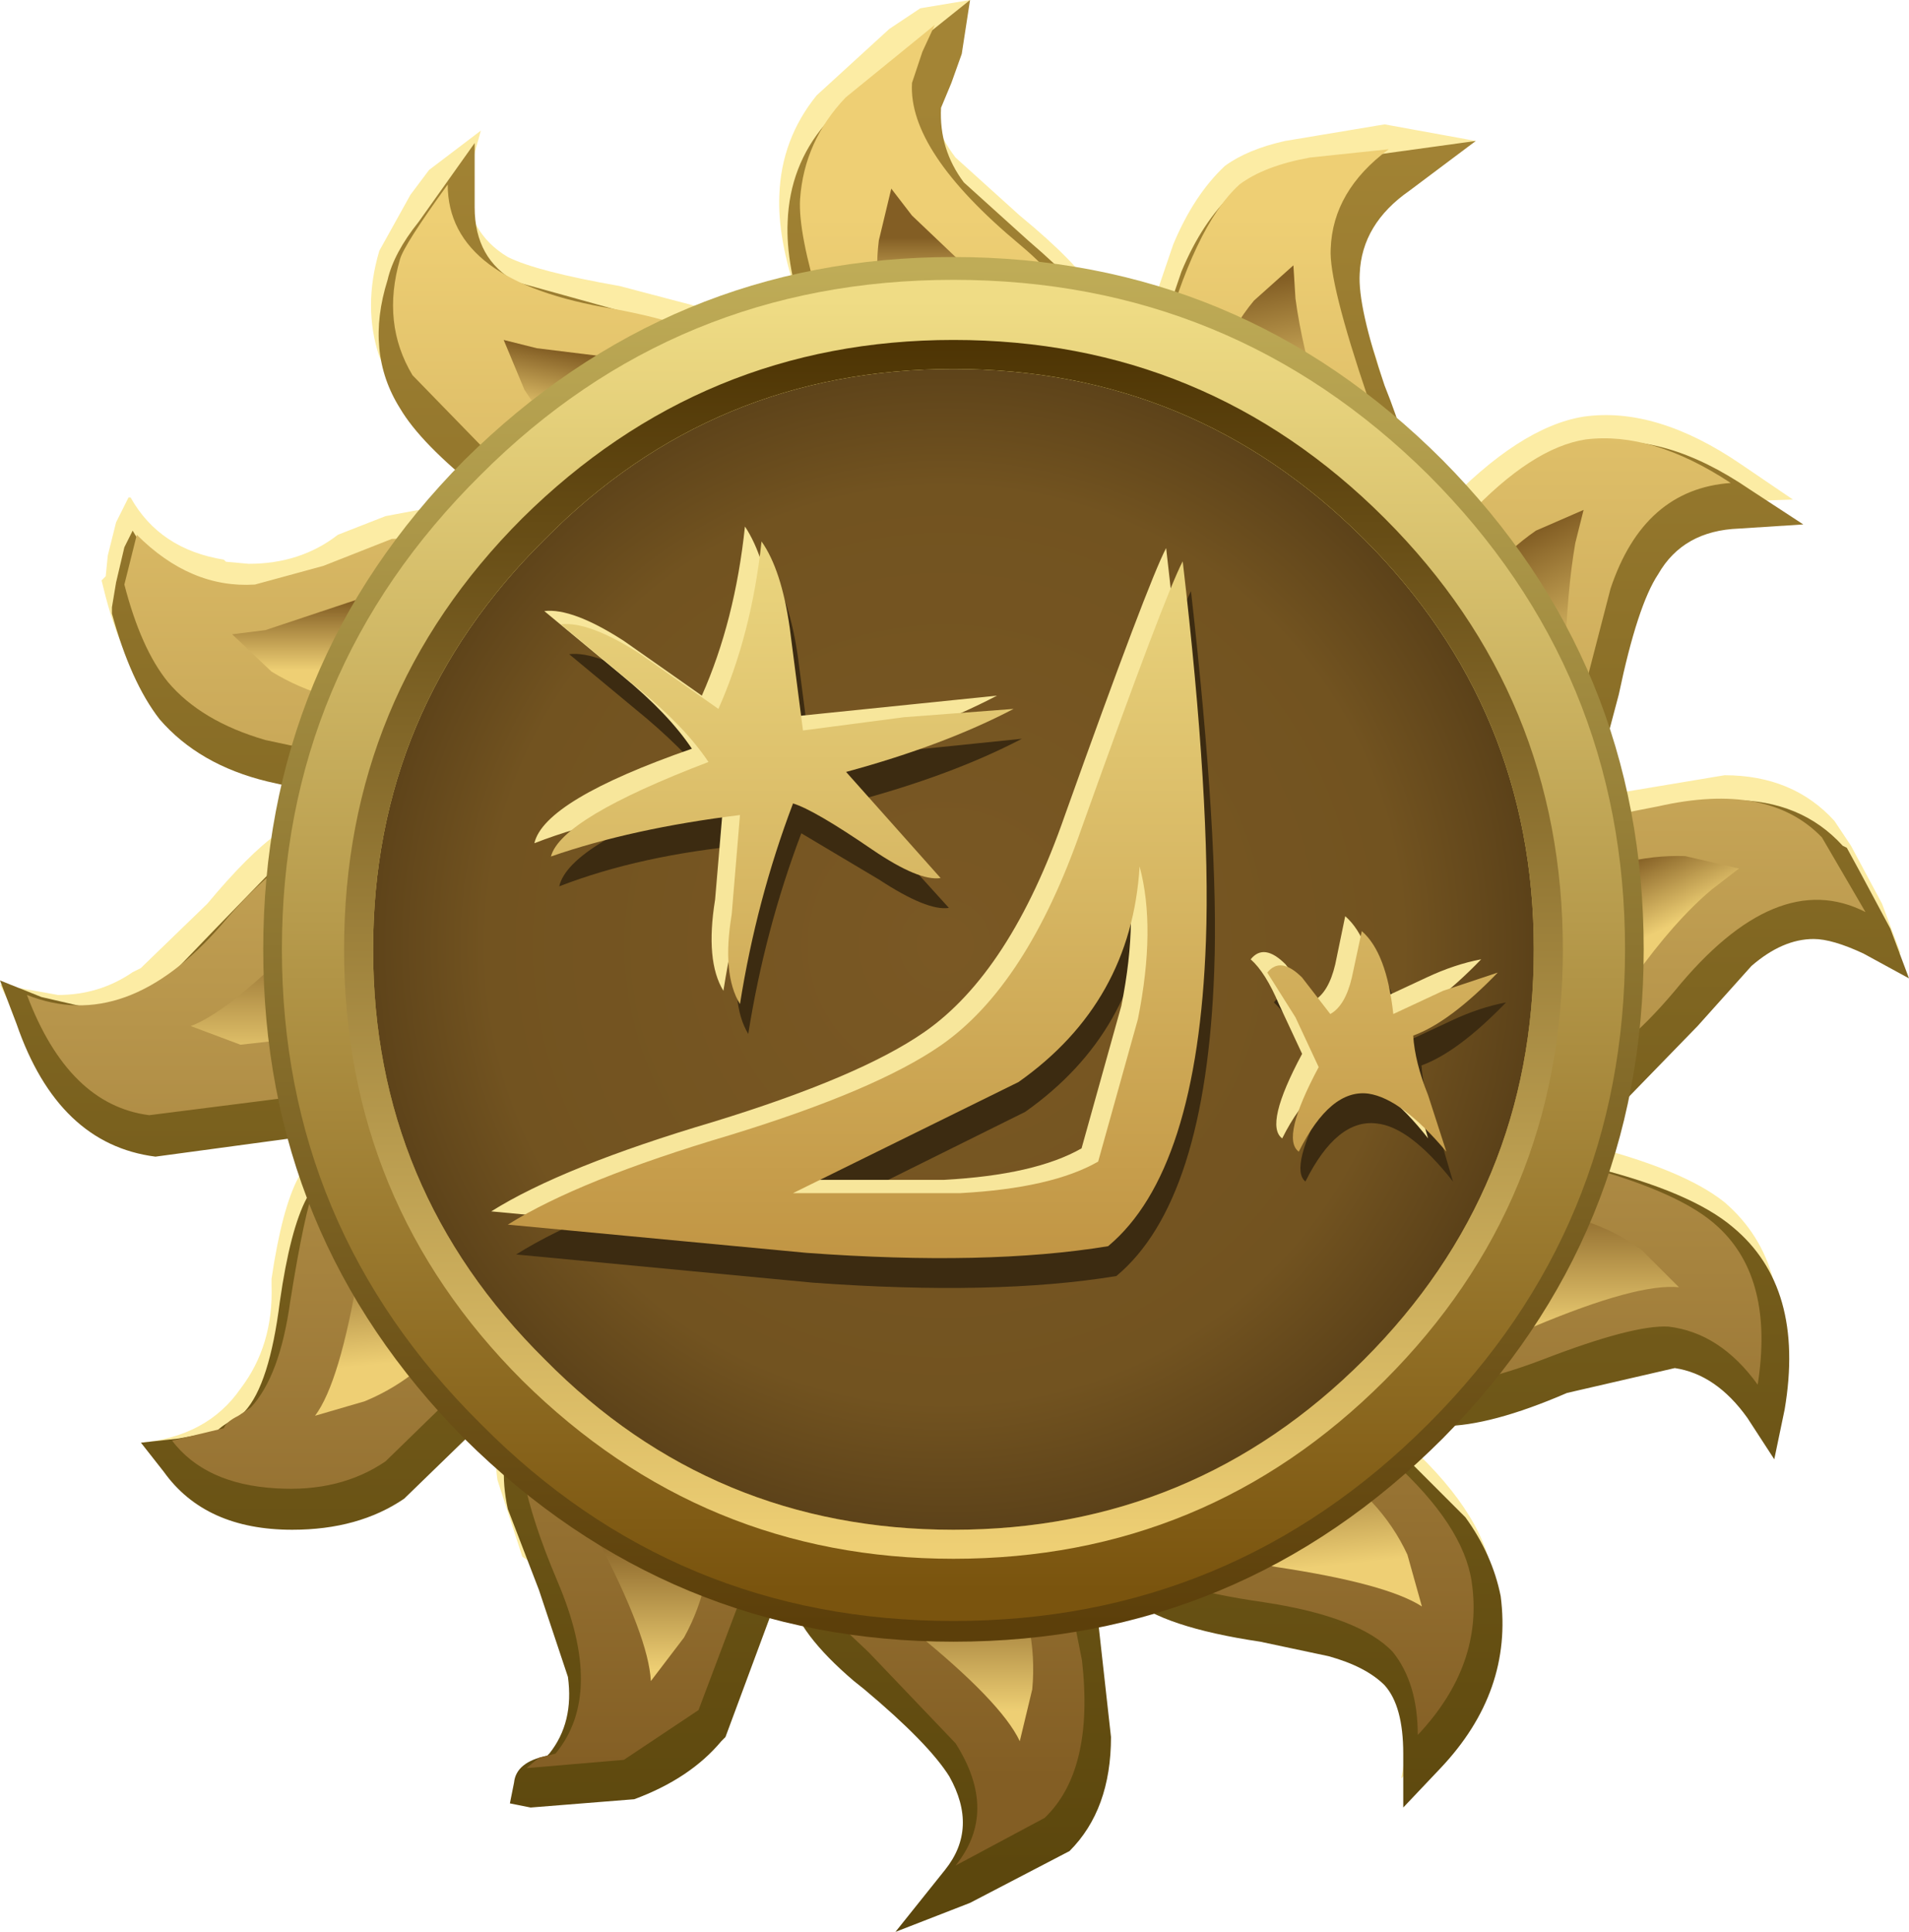 <?xml version="1.0" encoding="UTF-8" standalone="no"?>
<svg xmlns:xlink="http://www.w3.org/1999/xlink" height="46.6px" width="46.05px" xmlns="http://www.w3.org/2000/svg">
  <g transform="matrix(1.0, 0.0, 0.0, 1.0, 0.0, 0.0)">
    <use height="46.6" transform="matrix(1.0, 0.0, 0.0, 1.0, 0.0, 0.0)" width="46.05" xlink:href="#shape0"/>
    <use height="22.95" transform="matrix(0.8, 0.0, 0.0, 0.8, 11.85, 12.7)" width="30.6" xlink:href="#sprite0"/>
  </g>
  <defs>
    <g id="shape0" transform="matrix(1.0, 0.0, 0.0, 1.0, 0.0, 0.0)">
      <path d="M31.0 3.4 L32.5 3.15 33.4 3.0 35.6 3.4 33.8 3.95 Q32.6 4.8 32.6 6.0 32.55 6.8 33.2 8.65 L33.85 10.95 Q34.0 12.2 33.25 13.2 L32.75 13.8 Q33.5 13.55 34.8 12.25 36.65 10.3 38.2 10.05 39.95 9.8 42.0 11.2 L43.25 12.05 41.75 12.1 Q40.4 12.2 39.8 13.25 39.25 14.05 38.85 16.15 L38.2 18.6 38.15 18.7 38.05 18.8 Q37.4 19.35 36.25 19.7 L38.6 19.2 41.6 18.7 Q43.25 18.7 44.25 19.8 L44.65 20.4 45.4 21.8 45.85 23.0 44.7 22.4 Q44.2 22.1 43.55 22.1 42.8 22.1 42.05 22.75 L40.75 24.2 39.0 26.0 Q37.95 26.8 36.7 26.8 L35.85 26.75 Q36.05 27.05 37.6 27.45 L38.2 27.6 Q40.6 28.2 41.6 29.0 43.35 30.5 42.8 33.45 L42.6 34.7 41.95 33.65 Q41.15 32.55 40.2 32.5 39.4 32.4 37.6 33.1 L34.6 33.85 33.8 33.8 32.4 33.0 32.15 32.75 Q32.4 33.4 33.75 34.65 35.75 36.4 36.0 38.0 36.3 40.25 34.55 42.15 L33.8 42.9 Q34.15 41.3 33.3 40.0 32.35 38.6 30.5 38.6 29.65 38.6 29.1 38.9 27.75 38.6 27.0 38.0 26.5 37.6 26.2 36.6 L26.0 36.1 26.25 38.2 26.6 41.4 Q26.55 43.15 25.55 44.2 L23.2 45.4 23.1 45.45 Q23.55 44.2 23.15 42.95 22.7 41.6 21.5 41.0 L20.4 40.05 Q19.05 38.9 18.85 38.0 L19.0 36.65 19.05 36.2 18.6 37.6 18.45 38.3 17.3 41.4 17.2 41.55 Q15.9 43.0 13.8 43.15 14.2 42.35 14.2 41.45 L14.0 39.5 Q13.9 38.4 12.6 37.55 L12.0 35.7 Q11.85 34.65 12.2 33.85 L12.8 33.05 13.2 32.5 13.05 32.35 Q12.4 32.6 11.25 33.95 L9.55 35.6 Q8.45 36.4 6.85 36.4 4.75 36.4 3.75 35.0 L3.4 34.8 Q5.0 34.65 5.8 33.5 6.6 32.45 6.55 31.0 L6.55 30.85 Q6.8 29.15 7.2 28.4 7.65 27.4 9.0 26.85 L9.6 26.55 9.55 26.3 7.2 26.8 3.55 27.35 Q1.2 27.0 0.2 24.15 L0.0 23.75 1.4 24.0 Q2.4 24.0 3.2 23.45 L3.4 23.35 3.45 23.3 5.0 21.8 Q6.0 20.6 6.7 20.1 7.8 19.25 9.05 19.25 L9.7 19.35 9.7 19.25 Q9.55 18.85 7.35 18.5 L6.25 18.3 Q4.55 17.85 3.65 16.75 2.9 15.85 2.5 14.2 L2.45 14.0 2.55 13.9 2.6 13.4 2.8 12.6 3.1 12.0 3.15 12.0 Q3.85 13.25 5.4 13.5 L5.45 13.55 6.0 13.6 Q7.25 13.6 8.15 12.9 L9.3 12.45 10.9 12.15 Q11.8 12.1 12.25 12.4 L12.6 12.7 13.3 13.25 Q13.3 12.8 11.6 11.4 L11.4 11.2 Q9.65 9.75 9.2 8.7 L9.15 8.6 Q8.75 7.4 9.15 6.05 L9.9 4.7 10.35 4.1 11.6 3.15 11.25 4.4 Q11.25 5.6 12.25 6.2 12.95 6.55 14.95 6.9 L17.8 7.65 Q19.2 8.35 19.55 9.8 L19.7 9.8 Q19.8 8.8 19.25 7.2 18.75 5.75 18.8 4.7 18.85 3.35 19.7 2.3 L21.45 0.7 22.2 0.2 23.4 0.0 23.0 0.6 22.7 1.35 22.45 2.0 Q22.4 2.95 23.05 3.8 L24.6 5.2 Q26.0 6.35 26.45 7.1 27.2 8.4 26.8 10.0 L26.9 10.1 27.4 8.55 27.5 8.25 28.3 5.9 Q28.8 4.7 29.55 4.0 30.1 3.6 31.0 3.4" fill="#fceca4" fill-rule="evenodd" stroke="none"/>
      <path d="M44.95 23.0 Q44.2 22.65 43.75 22.65 43.0 22.65 42.25 23.3 L40.95 24.75 39.2 26.55 Q38.15 27.4 36.9 27.4 L36.1 27.35 37.8 28.0 38.4 28.15 Q40.8 28.75 41.8 29.6 43.55 31.05 43.05 34.0 L42.8 35.2 42.15 34.2 Q41.4 33.15 40.4 33.0 L37.8 33.6 Q35.95 34.4 34.8 34.4 L34.0 34.3 Q33.45 34.2 32.6 33.5 L32.35 33.25 Q32.65 34.0 33.95 35.2 L35.35 36.6 Q36.0 37.5 36.2 38.5 36.5 40.8 34.75 42.65 L33.85 43.6 33.85 42.3 Q33.85 41.15 33.4 40.65 32.95 40.2 32.05 39.95 L30.4 39.6 Q28.05 39.25 27.25 38.55 26.7 38.0 26.4 37.1 L26.2 36.6 26.2 36.65 26.45 38.75 26.8 41.9 Q26.8 43.65 25.8 44.65 L23.4 45.9 21.6 46.6 22.8 45.1 Q23.6 44.1 22.9 42.85 22.4 42.05 20.85 40.75 L20.6 40.55 Q19.25 39.4 19.05 38.5 L19.2 37.2 19.25 36.7 18.8 38.1 18.65 38.8 17.5 41.9 17.4 42.0 Q16.65 42.9 15.3 43.4 L12.8 43.6 12.3 43.5 12.4 43.0 Q12.45 42.5 13.2 42.35 L13.25 42.3 Q13.85 41.55 13.7 40.45 L13.0 38.35 12.25 36.4 Q12.0 35.25 12.4 34.4 L13.0 33.6 13.4 33.0 13.25 32.9 Q12.6 33.2 11.45 34.5 L9.75 36.15 Q8.65 36.9 7.05 36.9 4.95 36.9 3.95 35.5 L3.4 34.8 4.3 34.7 4.85 34.6 5.25 34.5 Q5.4 34.35 5.8 34.15 L5.9 34.05 Q6.5 33.4 6.75 31.4 7.0 29.65 7.4 28.9 7.85 28.0 9.2 27.4 L9.85 27.1 9.75 26.85 7.45 27.4 3.75 27.9 Q1.4 27.6 0.4 24.7 L0.0 23.65 1.0 24.05 2.3 24.35 Q3.15 24.35 3.9 23.75 L5.2 22.4 6.9 20.65 Q8.0 19.85 9.25 19.85 L9.9 19.9 9.9 19.85 Q9.75 19.45 7.55 19.1 L6.45 18.85 Q4.8 18.45 3.85 17.35 3.15 16.45 2.7 14.8 L2.7 14.65 2.8 14.05 3.0 13.2 3.2 12.8 Q4.15 14.45 6.2 14.45 7.8 14.45 8.75 13.35 L9.5 13.05 12.45 13.0 12.85 13.3 13.5 13.9 Q13.5 13.35 11.8 12.0 L11.6 11.85 Q10.15 10.7 9.65 9.85 8.8 8.5 9.35 6.75 9.5 6.1 10.1 5.35 L11.45 3.45 11.45 5.0 Q11.45 6.25 12.45 6.8 L15.15 7.55 18.0 8.3 Q19.45 9.0 19.75 10.4 L19.9 10.4 Q20.0 9.4 19.45 7.85 18.95 6.4 19.0 5.35 19.05 4.0 19.9 3.0 L21.65 1.4 23.4 0.0 23.2 1.3 22.95 2.0 22.7 2.6 Q22.65 3.6 23.25 4.4 L24.8 5.8 Q26.2 7.0 26.65 7.75 27.45 9.05 27.0 10.65 L27.1 10.75 27.6 9.2 27.7 8.9 28.5 6.55 Q29.0 5.35 29.75 4.65 30.6 4.0 32.7 3.8 L35.6 3.4 34.0 4.6 Q32.85 5.4 32.8 6.6 32.75 7.4 33.4 9.3 34.0 10.8 34.05 11.6 34.2 12.8 33.45 13.8 L33.1 14.2 32.95 14.4 33.0 14.45 35.0 12.85 36.45 11.55 Q37.4 10.85 38.4 10.7 40.15 10.4 42.2 11.8 L43.5 12.65 41.95 12.75 Q40.6 12.8 40.0 13.85 39.5 14.6 39.05 16.75 L38.4 19.2 38.35 19.3 38.25 19.4 Q37.6 19.95 36.5 20.3 L38.8 19.8 41.8 19.3 Q43.45 19.3 44.45 20.4 L44.55 20.45 44.85 21.0 45.6 22.4 46.05 23.6 44.95 23.0" fill="url(#gradient0)" fill-rule="evenodd" stroke="none"/>
      <path d="M45.0 22.0 Q42.85 20.9 40.4 23.9 37.8 27.0 35.4 26.1 35.1 27.15 36.2 27.6 L38.1 28.1 Q40.55 28.75 41.45 29.6 42.8 30.85 42.4 33.4 41.5 32.15 40.25 32.0 39.4 31.95 37.2 32.8 35.1 33.6 33.95 33.35 L33.0 32.8 32.1 32.15 31.6 32.65 Q31.8 33.6 33.6 35.25 35.3 36.8 35.5 38.15 35.8 40.15 34.2 41.85 34.2 40.6 33.6 39.85 32.8 39.0 30.5 38.65 28.05 38.3 27.4 37.7 L26.8 36.8 26.35 35.6 Q26.2 35.45 25.95 35.6 L25.5 35.85 Q25.5 37.1 26.1 40.05 26.4 42.7 25.2 43.85 L23.05 45.0 Q24.1 43.7 23.05 42.05 L20.95 39.85 20.05 39.0 Q19.5 38.45 19.4 37.95 L19.55 36.55 Q19.7 35.7 19.3 35.35 18.7 35.65 18.4 36.55 L18.0 38.2 16.85 41.25 15.05 42.45 12.7 42.65 13.0 42.4 13.4 42.3 Q14.6 40.85 13.45 38.15 12.2 35.2 12.7 34.15 L13.6 33.0 Q14.0 32.3 13.15 31.85 12.3 32.1 11.2 33.4 L9.3 35.25 Q8.2 36.0 6.65 35.9 4.95 35.8 4.15 34.75 L5.4 34.45 Q5.45 34.3 5.75 34.15 L6.05 33.95 Q6.75 33.2 7.0 31.4 7.35 29.2 7.6 28.6 8.0 27.95 8.8 27.55 L10.25 26.8 Q10.0 26.05 9.75 25.85 L6.75 26.5 3.6 26.9 Q1.65 26.65 0.65 24.0 3.05 24.95 5.35 22.3 7.75 19.45 10.0 19.95 10.7 18.95 9.2 18.45 L6.4 17.85 Q4.85 17.4 4.05 16.45 3.4 15.65 3.0 14.1 L3.3 12.9 Q4.6 14.2 6.15 14.1 L7.8 13.65 9.45 13.0 12.05 12.9 12.9 13.65 Q13.6 14.2 13.8 13.5 14.05 12.7 11.75 10.9 L9.95 9.05 Q9.2 7.8 9.65 6.25 9.75 5.9 10.8 4.45 10.8 6.8 14.8 7.45 18.9 8.2 19.15 10.25 L19.7 10.35 20.2 10.1 Q20.4 9.0 19.8 7.4 19.25 5.6 19.3 4.8 19.4 3.4 20.4 2.35 L22.55 0.6 22.25 1.25 22.0 2.0 Q21.9 3.65 24.6 5.9 27.0 7.9 26.25 10.2 L27.4 10.25 28.0 8.45 Q28.8 5.45 29.9 4.45 30.5 4.0 31.6 3.8 L33.5 3.6 Q32.15 4.6 32.1 6.0 32.05 6.8 33.0 9.6 33.75 11.8 32.85 13.0 L32.25 13.65 Q32.05 14.05 32.7 14.45 33.7 14.2 35.4 12.45 36.95 10.8 38.25 10.6 39.85 10.4 41.75 11.65 39.65 11.8 38.85 14.2 L37.75 18.45 Q37.05 19.05 35.4 19.5 L35.65 20.3 40.0 19.45 Q42.65 18.85 43.95 20.2 L45.0 22.0" fill="url(#gradient1)" fill-rule="evenodd" stroke="none"/>
      <path d="M32.65 29.7 L33.85 29.4 36.55 29.2 Q38.3 29.2 39.6 30.15 L40.5 31.05 Q39.5 30.95 37.0 32.0 35.75 32.45 34.1 31.15 L32.65 29.7" fill="url(#gradient2)" fill-rule="evenodd" stroke="none"/>
      <path d="M28.2 33.65 L29.4 34.0 Q30.75 34.5 31.8 35.2 33.3 36.1 33.95 37.5 L34.3 38.75 Q33.45 38.2 30.8 37.8 29.5 37.6 28.75 35.6 L28.2 33.65" fill="url(#gradient3)" fill-rule="evenodd" stroke="none"/>
      <path d="M24.25 37.6 Q25.05 39.2 24.9 40.75 L24.6 42.0 Q24.15 41.05 22.05 39.35 21.0 38.5 21.4 36.4 L21.95 34.5 22.75 35.4 24.25 37.6" fill="url(#gradient4)" fill-rule="evenodd" stroke="none"/>
      <path d="M16.25 32.6 L16.65 33.75 17.15 36.4 Q17.25 38.15 16.5 39.5 L15.7 40.55 Q15.65 39.5 14.4 37.1 13.8 35.95 15.0 34.2 L16.25 32.6" fill="url(#gradient5)" fill-rule="evenodd" stroke="none"/>
      <path d="M12.85 28.25 L12.45 29.4 11.2 31.8 Q10.25 33.2 8.8 33.8 L7.6 34.15 Q8.2 33.35 8.65 30.65 8.9 29.4 10.9 28.7 L12.85 28.25" fill="url(#gradient6)" fill-rule="evenodd" stroke="none"/>
      <path d="M12.3 22.85 L8.95 24.85 5.8 25.2 4.6 24.75 Q5.55 24.4 7.45 22.45 8.4 21.55 10.4 22.1 11.45 22.4 12.3 22.85" fill="url(#gradient7)" fill-rule="evenodd" stroke="none"/>
      <path d="M13.45 16.45 L9.6 17.05 Q7.85 17.0 6.55 16.2 L5.6 15.3 6.4 15.2 9.1 14.3 Q10.35 13.8 12.0 15.05 L13.45 16.45" fill="url(#gradient8)" fill-rule="evenodd" stroke="none"/>
      <path d="M18.8 12.5 Q16.9 12.3 15.05 11.45 13.5 10.75 12.65 9.4 L12.15 8.2 12.95 8.4 15.8 8.75 Q17.1 8.8 18.1 10.6 L18.8 12.5" fill="url(#gradient9)" fill-rule="evenodd" stroke="none"/>
      <path d="M24.05 7.15 Q25.1 8.0 24.75 10.05 L24.2 12.0 Q22.8 10.65 21.8 8.85 21.0 7.35 21.2 5.8 L21.5 4.55 22.0 5.2 24.05 7.15" fill="url(#gradient10)" fill-rule="evenodd" stroke="none"/>
      <path d="M29.35 14.1 Q28.9 12.2 29.1 10.2 29.25 8.45 30.25 7.25 L31.2 6.4 31.25 7.2 Q31.4 8.35 31.9 10.0 32.3 11.2 30.85 12.8 L29.35 14.1" fill="url(#gradient11)" fill-rule="evenodd" stroke="none"/>
      <path d="M34.0 19.0 Q34.2 17.1 35.0 15.25 35.75 13.7 37.05 12.8 L38.2 12.3 38.0 13.1 Q37.8 14.25 37.75 15.95 37.75 17.25 35.9 18.25 34.95 18.8 34.0 19.0" fill="url(#gradient12)" fill-rule="evenodd" stroke="none"/>
      <path d="M34.6 23.9 Q35.85 22.45 37.6 21.45 39.1 20.6 40.65 20.65 L41.95 20.95 41.3 21.45 Q40.4 22.2 39.4 23.6 38.6 24.65 36.55 24.4 L34.6 23.9" fill="url(#gradient13)" fill-rule="evenodd" stroke="none"/>
      <path d="M38.05 22.8 Q38.05 29.15 33.6 33.6 29.15 38.05 22.8 38.05 16.5 38.05 12.0 33.6 7.55 29.15 7.55 22.8 7.55 16.5 12.0 12.0 16.5 7.55 22.8 7.55 29.15 7.55 33.6 12.0 38.05 16.5 38.05 22.8" fill="url(#gradient14)" fill-rule="evenodd" stroke="none"/>
      <path d="M32.9 32.8 Q37.0 28.7 37.0 22.9 37.0 17.1 32.9 13.0 28.8 8.9 23.0 8.9 17.2 8.9 13.15 13.0 9.0 17.1 9.0 22.9 9.0 28.7 13.15 32.8 17.2 36.9 23.0 36.9 28.8 36.9 32.9 32.8 M34.8 11.1 Q39.65 16.0 39.65 22.9 39.65 29.8 34.8 34.7 29.9 39.6 23.0 39.6 16.15 39.6 11.2 34.7 6.35 29.8 6.35 22.9 6.35 16.0 11.2 11.1 16.15 6.2 23.0 6.2 29.9 6.2 34.8 11.1" fill="url(#gradient15)" fill-rule="evenodd" stroke="none"/>
      <path d="M32.9 32.8 Q37.0 28.7 37.0 22.9 37.0 17.1 32.9 13.0 28.8 8.9 23.0 8.9 17.2 8.9 13.15 13.0 9.0 17.1 9.0 22.9 9.0 28.7 13.15 32.8 17.2 36.9 23.0 36.9 28.8 36.9 32.9 32.8 M34.45 11.45 Q39.2 16.2 39.2 22.9 39.2 29.6 34.45 34.35 29.7 39.1 23.0 39.1 16.3 39.1 11.6 34.35 6.8 29.6 6.8 22.9 6.8 16.2 11.6 11.45 16.3 6.75 23.0 6.75 29.7 6.75 34.45 11.45" fill="url(#gradient16)" fill-rule="evenodd" stroke="none"/>
      <path d="M32.9 32.8 Q37.0 28.7 37.0 22.9 37.0 17.1 32.9 13.0 28.8 8.9 23.0 8.9 17.2 8.9 13.15 13.0 9.0 17.1 9.0 22.9 9.0 28.7 13.15 32.8 17.2 36.9 23.0 36.9 28.8 36.9 32.9 32.8 M33.4 12.5 Q37.7 16.8 37.7 22.9 37.7 29.0 33.4 33.3 29.1 37.6 23.0 37.6 16.95 37.6 12.6 33.3 8.3 29.0 8.3 22.9 8.3 16.8 12.6 12.5 16.95 8.2 23.0 8.2 29.1 8.2 33.4 12.5" fill="url(#gradient17)" fill-rule="evenodd" stroke="none"/>
    </g>
    <linearGradient gradientTransform="matrix(0.0, 0.026, 0.026, 0.0, 23.05, 23.8)" gradientUnits="userSpaceOnUse" id="gradient0" spreadMethod="pad" x1="-819.2" x2="819.2">
      <stop offset="0.0" stop-color="#a38435"/>
      <stop offset="1.0" stop-color="#5c470d"/>
    </linearGradient>
    <linearGradient gradientTransform="matrix(0.0, -0.023, -0.023, 0.0, 22.8, 24.05)" gradientUnits="userSpaceOnUse" id="gradient1" spreadMethod="pad" x1="-819.2" x2="819.2">
      <stop offset="0.0" stop-color="#835e24"/>
      <stop offset="1.0" stop-color="#eecf74"/>
    </linearGradient>
    <linearGradient gradientTransform="matrix(0.0, 0.002, 0.002, 0.0, 36.6, 30.5)" gradientUnits="userSpaceOnUse" id="gradient2" spreadMethod="pad" x1="-819.2" x2="819.2">
      <stop offset="0.0" stop-color="#835e24"/>
      <stop offset="1.0" stop-color="#eecf74"/>
    </linearGradient>
    <linearGradient gradientTransform="matrix(2.0E-4, 0.002, 0.002, -2.0E-4, 31.25, 36.2)" gradientUnits="userSpaceOnUse" id="gradient3" spreadMethod="pad" x1="-819.2" x2="819.2">
      <stop offset="0.0" stop-color="#835e24"/>
      <stop offset="1.0" stop-color="#eecf74"/>
    </linearGradient>
    <linearGradient gradientTransform="matrix(0.0, 0.002, 0.002, 0.0, 23.1, 39.65)" gradientUnits="userSpaceOnUse" id="gradient4" spreadMethod="pad" x1="-819.2" x2="819.2">
      <stop offset="0.0" stop-color="#835e24"/>
      <stop offset="1.0" stop-color="#eecf74"/>
    </linearGradient>
    <linearGradient gradientTransform="matrix(0.0, 0.002, 0.002, 0.0, 15.7, 38.65)" gradientUnits="userSpaceOnUse" id="gradient5" spreadMethod="pad" x1="-819.2" x2="819.2">
      <stop offset="0.0" stop-color="#835e24"/>
      <stop offset="1.0" stop-color="#eecf74"/>
    </linearGradient>
    <linearGradient gradientTransform="matrix(2.0E-4, 0.002, 0.002, -2.0E-4, 10.2, 31.15)" gradientUnits="userSpaceOnUse" id="gradient6" spreadMethod="pad" x1="-819.2" x2="819.2">
      <stop offset="0.0" stop-color="#835e24"/>
      <stop offset="1.0" stop-color="#eecf74"/>
    </linearGradient>
    <linearGradient gradientTransform="matrix(0.0, 0.002, 0.002, 0.0, 8.45, 24.05)" gradientUnits="userSpaceOnUse" id="gradient7" spreadMethod="pad" x1="-819.2" x2="819.2">
      <stop offset="0.0" stop-color="#835e24"/>
      <stop offset="1.0" stop-color="#eecf74"/>
    </linearGradient>
    <linearGradient gradientTransform="matrix(0.0, 0.001, 0.001, 0.0, 9.5, 15.35)" gradientUnits="userSpaceOnUse" id="gradient8" spreadMethod="pad" x1="-819.2" x2="819.2">
      <stop offset="0.0" stop-color="#835e24"/>
      <stop offset="1.0" stop-color="#eecf74"/>
    </linearGradient>
    <linearGradient gradientTransform="matrix(-2.0E-4, 0.001, 0.001, 2.0E-4, 15.6, 9.75)" gradientUnits="userSpaceOnUse" id="gradient9" spreadMethod="pad" x1="-819.2" x2="819.2">
      <stop offset="0.0" stop-color="#835e24"/>
      <stop offset="1.0" stop-color="#eecf74"/>
    </linearGradient>
    <linearGradient gradientTransform="matrix(0.0, 0.001, 0.001, 0.0, 23.0, 6.55)" gradientUnits="userSpaceOnUse" id="gradient10" spreadMethod="pad" x1="-819.2" x2="819.2">
      <stop offset="0.0" stop-color="#835e24"/>
      <stop offset="1.0" stop-color="#eecf74"/>
    </linearGradient>
    <linearGradient gradientTransform="matrix(4.0E-4, 0.002, 0.002, -4.0E-4, 29.95, 8.6)" gradientUnits="userSpaceOnUse" id="gradient11" spreadMethod="pad" x1="-819.2" x2="819.2">
      <stop offset="0.0" stop-color="#835e24"/>
      <stop offset="1.0" stop-color="#eecf74"/>
    </linearGradient>
    <linearGradient gradientTransform="matrix(0.001, 0.002, 0.002, -0.001, 35.95, 15.4)" gradientUnits="userSpaceOnUse" id="gradient12" spreadMethod="pad" x1="-819.2" x2="819.2">
      <stop offset="0.0" stop-color="#835e24"/>
      <stop offset="1.0" stop-color="#eecf74"/>
    </linearGradient>
    <linearGradient gradientTransform="matrix(5.0E-4, 0.001, 0.001, -5.0E-4, 38.2, 22.35)" gradientUnits="userSpaceOnUse" id="gradient13" spreadMethod="pad" x1="-819.2" x2="819.2">
      <stop offset="0.0" stop-color="#835e24"/>
      <stop offset="1.0" stop-color="#eecf74"/>
    </linearGradient>
    <radialGradient cx="0" cy="0" gradientTransform="matrix(0.019, 0.0, 0.0, -0.019, 22.8, 22.8)" gradientUnits="userSpaceOnUse" id="gradient14" r="819.2" spreadMethod="pad">
      <stop offset="0.0" stop-color="#7a5824"/>
      <stop offset="0.71" stop-color="#725320"/>
      <stop offset="1.0" stop-color="#523a16"/>
    </radialGradient>
    <linearGradient gradientTransform="matrix(0.0, -0.02, -0.02, 0.0, 23.0, 22.8)" gradientUnits="userSpaceOnUse" id="gradient15" spreadMethod="pad" x1="-819.2" x2="819.2">
      <stop offset="0.0" stop-color="#5c3f0a"/>
      <stop offset="1.0" stop-color="#bfac57"/>
    </linearGradient>
    <linearGradient gradientTransform="matrix(0.0, -0.019, -0.019, 0.0, 23.0, 22.8)" gradientUnits="userSpaceOnUse" id="gradient16" spreadMethod="pad" x1="-819.2" x2="819.2">
      <stop offset="0.0" stop-color="#7a540e"/>
      <stop offset="1.0" stop-color="#efdc85"/>
    </linearGradient>
    <linearGradient gradientTransform="matrix(0.0, 0.018, 0.018, 0.0, 23.0, 22.55)" gradientUnits="userSpaceOnUse" id="gradient17" spreadMethod="pad" x1="-819.2" x2="819.2">
      <stop offset="0.0" stop-color="#4b3202"/>
      <stop offset="1.0" stop-color="#eecf74"/>
    </linearGradient>
    <g id="sprite0" transform="matrix(1.0, 0.0, 0.0, 1.0, 0.0, 0.0)">
      <use height="22.95" transform="matrix(1.0, 0.0, 0.0, 1.0, 0.0, 0.0)" width="30.6" xlink:href="#shape1"/>
    </g>
    <g id="shape1" transform="matrix(1.0, 0.0, 0.0, 1.0, 0.0, 0.0)">
      <path d="M19.75 15.75 Q20.3 13.0 19.8 11.15 19.5 15.25 16.1 17.65 L9.35 21.0 14.4 21.0 Q17.15 20.85 18.55 20.05 L19.75 15.75 M18.85 22.6 Q15.2 23.2 9.7 22.8 L0.75 21.95 Q2.9 20.6 7.45 19.2 11.85 17.9 13.8 16.55 16.4 14.75 18.05 10.0 20.55 3.0 21.1 1.95 21.95 9.5 21.8 13.4 21.55 20.35 18.85 22.6" fill="#3c2b11" fill-rule="evenodd" stroke="none"/>
      <path d="M11.7 10.65 L9.35 9.25 Q8.25 12.15 7.75 15.3 7.2 14.4 7.5 12.55 L7.75 9.6 Q4.5 9.9 2.05 10.85 2.35 9.55 6.8 8.0 6.05 6.95 4.7 5.8 L2.35 3.85 Q3.2 3.75 4.75 4.75 L7.1 6.4 Q8.0 4.4 8.4 1.3 9.0 2.2 9.25 3.95 L9.65 7.05 16.0 6.4 Q13.9 7.5 10.9 8.3 L13.8 11.5 Q13.15 11.6 11.7 10.65" fill="#3c2b11" fill-rule="evenodd" stroke="none"/>
      <path d="M28.95 14.9 Q29.8 14.5 30.6 14.35 29.15 15.85 28.05 16.25 28.1 17.05 28.5 18.05 L29.0 19.75 Q27.7 18.1 26.7 18.0 25.5 17.85 24.55 19.75 24.05 19.35 25.2 17.2 24.35 15.05 23.6 14.35 24.0 13.8 24.65 14.5 L25.55 15.6 Q26.0 15.35 26.2 14.5 L26.5 13.05 Q27.3 13.75 27.45 15.6 L28.95 14.9" fill="#3c2b11" fill-rule="evenodd" stroke="none"/>
      <path d="M19.0 14.45 Q19.55 11.7 19.05 9.85 18.8 13.95 15.4 16.35 L8.6 19.7 13.65 19.7 Q16.4 19.55 17.8 18.75 L19.0 14.45 M17.3 8.7 Q19.8 1.7 20.35 0.65 21.2 7.95 21.05 12.1 20.8 19.05 18.1 21.3 14.45 21.9 9.0 21.5 L0.0 20.65 Q2.15 19.3 6.7 17.95 11.1 16.6 13.05 15.25 15.65 13.45 17.3 8.7" fill="#f7e69b" fill-rule="evenodd" stroke="none"/>
      <path d="M11.0 9.35 Q9.25 8.15 8.6 7.95 7.5 10.85 7.0 14.0 6.45 13.1 6.75 11.25 L7.0 8.3 Q3.75 8.6 1.3 9.55 1.6 8.25 6.05 6.7 5.35 5.65 3.95 4.5 L1.6 2.55 Q2.45 2.45 4.0 3.45 L6.35 5.1 Q7.35 2.85 7.65 0.0 8.25 0.9 8.5 2.65 L8.9 5.75 15.25 5.1 Q13.15 6.2 10.2 7.0 L13.05 10.2 Q12.4 10.3 11.0 9.35" fill="#f7e69b" fill-rule="evenodd" stroke="none"/>
      <path d="M29.85 13.05 Q28.4 14.55 27.3 14.95 27.35 15.75 27.75 16.75 L28.25 18.45 Q26.95 16.8 25.95 16.7 24.8 16.55 23.85 18.45 23.3 18.05 24.45 15.9 L23.75 14.4 Q23.35 13.45 22.9 13.05 23.3 12.55 23.95 13.2 L24.8 14.3 Q25.25 14.05 25.45 13.2 L25.75 11.75 Q26.55 12.45 26.7 14.3 L28.2 13.6 Q29.05 13.2 29.85 13.05" fill="#f7e69b" fill-rule="evenodd" stroke="none"/>
      <path d="M19.5 14.85 Q20.05 12.1 19.55 10.25 19.3 14.35 15.9 16.75 L9.1 20.1 14.15 20.1 Q16.9 19.95 18.3 19.15 L19.5 14.85 M17.8 9.1 Q20.3 2.1 20.85 1.05 21.7 8.35 21.55 12.5 21.3 19.45 18.6 21.7 14.95 22.3 9.5 21.9 L0.5 21.05 Q2.65 19.7 7.2 18.35 11.6 17.0 13.55 15.65 16.15 13.85 17.8 9.1" fill="url(#gradient18)" fill-rule="evenodd" stroke="none"/>
      <path d="M11.5 9.75 Q9.75 8.55 9.1 8.35 8.0 11.25 7.5 14.4 6.95 13.5 7.25 11.7 L7.5 8.7 Q4.25 9.1 1.8 9.95 2.1 8.8 6.55 7.1 5.85 6.05 4.45 4.9 L2.1 2.95 Q2.95 2.85 4.5 3.85 L6.85 5.5 Q7.85 3.25 8.15 0.45 8.75 1.3 9.0 3.05 L9.4 6.15 12.45 5.75 15.75 5.5 Q13.65 6.6 10.7 7.4 L13.55 10.6 Q12.9 10.7 11.5 9.75" fill="url(#gradient19)" fill-rule="evenodd" stroke="none"/>
      <path d="M26.25 12.2 Q27.0 12.85 27.2 14.7 L28.7 14.0 30.35 13.45 Q28.9 14.95 27.8 15.35 27.85 16.15 28.25 17.15 L28.8 18.85 Q27.45 17.25 26.45 17.1 25.3 16.95 24.35 18.85 23.8 18.45 24.95 16.3 L24.25 14.8 23.4 13.45 Q23.8 12.95 24.45 13.6 L25.3 14.7 Q25.75 14.45 25.95 13.6 L26.25 12.2" fill="url(#gradient20)" fill-rule="evenodd" stroke="none"/>
    </g>
    <linearGradient gradientTransform="matrix(0.0, -0.018, -0.018, 0.0, 11.05, 13.15)" gradientUnits="userSpaceOnUse" id="gradient18" spreadMethod="pad" x1="-819.2" x2="819.2">
      <stop offset="0.0" stop-color="#b68434"/>
      <stop offset="1.0" stop-color="#efdc85"/>
    </linearGradient>
    <linearGradient gradientTransform="matrix(0.0, -0.018, -0.018, 0.0, 8.8, 13.15)" gradientUnits="userSpaceOnUse" id="gradient19" spreadMethod="pad" x1="-819.2" x2="819.2">
      <stop offset="0.0" stop-color="#b68434"/>
      <stop offset="1.0" stop-color="#efdc85"/>
    </linearGradient>
    <linearGradient gradientTransform="matrix(0.0, -0.018, -0.018, 0.0, 26.85, 13.15)" gradientUnits="userSpaceOnUse" id="gradient20" spreadMethod="pad" x1="-819.2" x2="819.2">
      <stop offset="0.0" stop-color="#b68434"/>
      <stop offset="1.0" stop-color="#efdc85"/>
    </linearGradient>
  </defs>
</svg>
